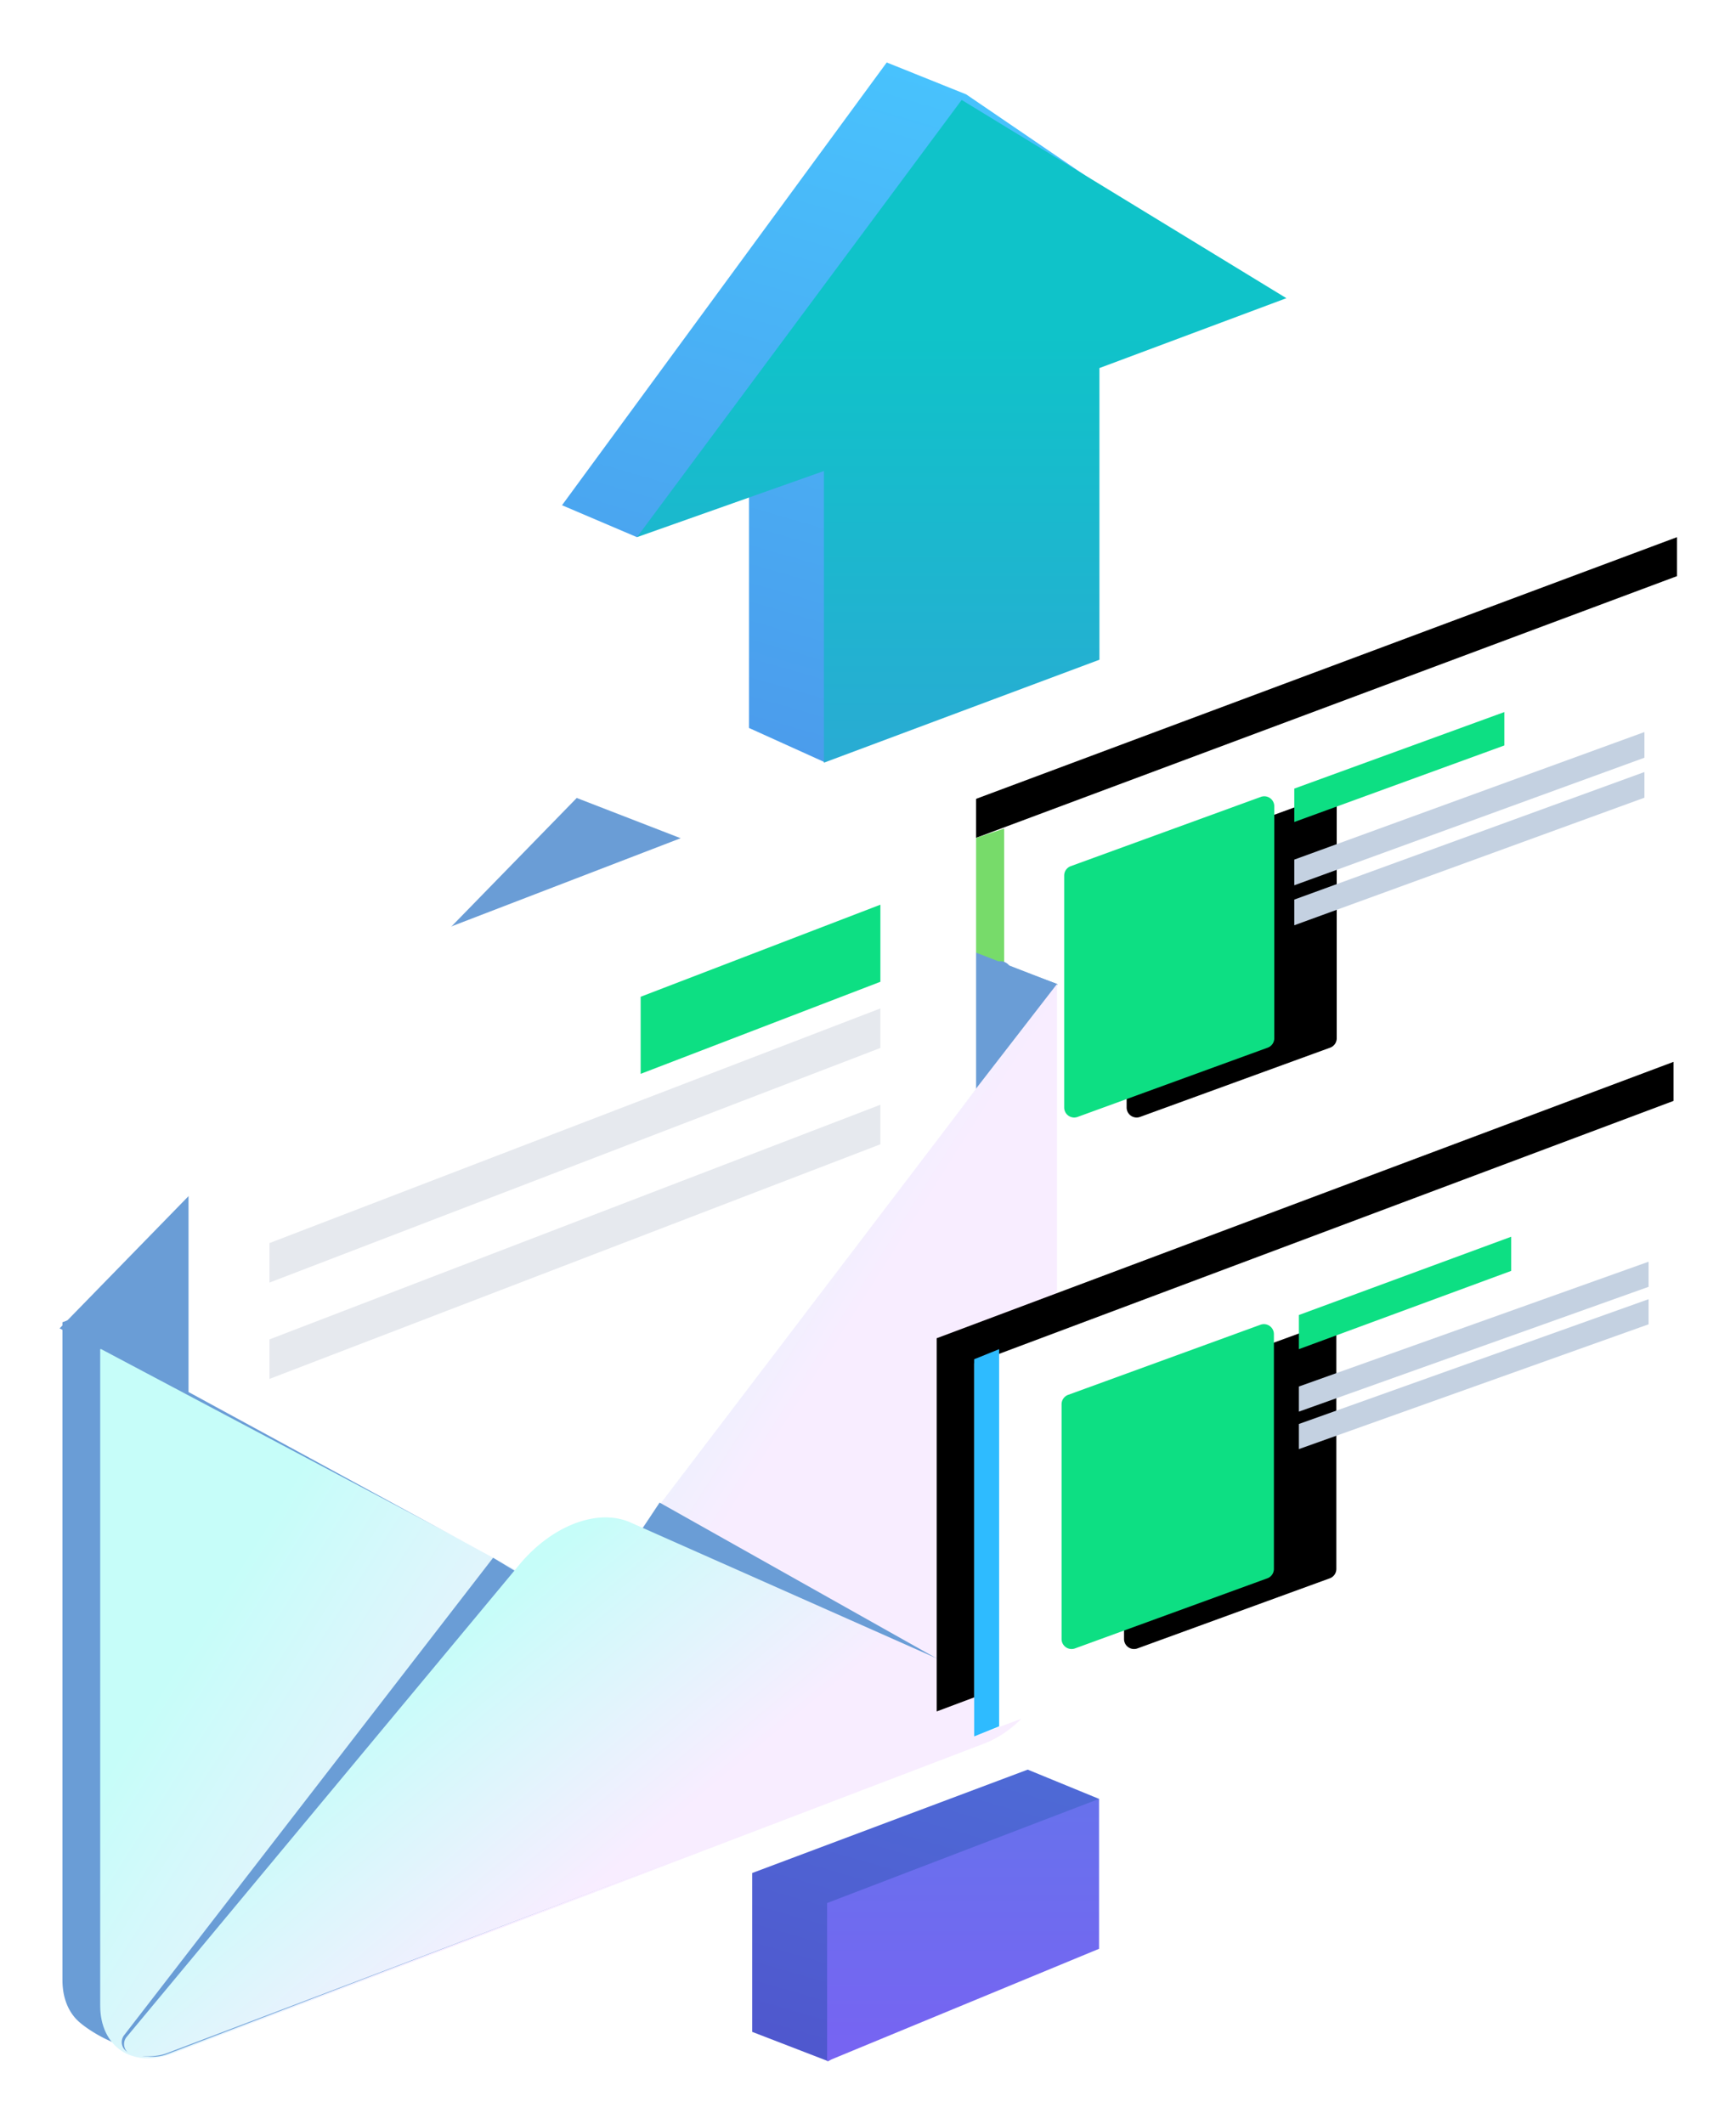 <svg xmlns="http://www.w3.org/2000/svg" xmlns:xlink="http://www.w3.org/1999/xlink" width="139" height="170" viewBox="0 0 139 170">
    <defs>
        <path id="b" d="M0 52l59.274-22.125V0L0 22.125z"/>
        <filter id="a" width="125.3%" height="128.8%" x="-17.7%" y="-18.3%" filterUnits="objectBoundingBox">
            <feOffset dx="-3" dy="-2" in="SourceAlpha" result="shadowOffsetOuter1"/>
            <feGaussianBlur in="shadowOffsetOuter1" result="shadowBlurOuter1" stdDeviation="2"/>
            <feColorMatrix in="shadowBlurOuter1" values="0 0 0 0 0.004 0 0 0 0 0.278 0 0 0 0 0.6 0 0 0 0.1 0"/>
        </filter>
        <path id="d" d="M8.283 44.409l15.22-5.544a.8.8 0 0 0 .527-.752v-18.57a.8.8 0 0 0-1.074-.752l-15.22 5.544a.8.8 0 0 0-.527.752v18.57a.8.8 0 0 0 1.074.752z"/>
        <filter id="c" width="379.4%" height="282.8%" x="-110%" y="-91.4%" filterUnits="objectBoundingBox">
            <feOffset dx="5" in="SourceAlpha" result="shadowOffsetOuter1"/>
            <feGaussianBlur in="shadowOffsetOuter1" result="shadowBlurOuter1" stdDeviation="7"/>
            <feColorMatrix in="shadowBlurOuter1" values="0 0 0 0 0.035 0 0 0 0 0.506 0 0 0 0 0.745 0 0 0 0.2 0"/>
        </filter>
        <filter id="e" width="132.8%" height="111.9%" x="-23.3%" y="-7.2%" filterUnits="objectBoundingBox">
            <feOffset dx="-4" dy="-2" in="SourceAlpha" result="shadowOffsetOuter1"/>
            <feGaussianBlur in="shadowOffsetOuter1" result="shadowBlurOuter1" stdDeviation="2.5"/>
            <feColorMatrix in="shadowBlurOuter1" result="shadowMatrixOuter1" values="0 0 0 0 0.004 0 0 0 0 0.278 0 0 0 0 0.6 0 0 0 0.133 0"/>
            <feMerge>
                <feMergeNode in="shadowMatrixOuter1"/>
                <feMergeNode in="SourceGraphic"/>
            </feMerge>
        </filter>
        <linearGradient id="f" x1="-9.575%" x2="-20.5%" y1="-10.757%" y2="104.53%">
            <stop offset="0%" stop-color="#48C7FF"/>
            <stop offset="100%" stop-color="#504DC9"/>
        </linearGradient>
        <linearGradient id="g" x1="82.57%" x2="82.57%" y1="12.148%" y2="126.32%">
            <stop offset="0%" stop-color="#0FC3C9"/>
            <stop offset="100%" stop-color="#9746FF"/>
        </linearGradient>
        <filter id="h" width="123.5%" height="117.8%" x="-16.7%" y="-10.7%" filterUnits="objectBoundingBox">
            <feOffset dx="-4" dy="-2" in="SourceAlpha" result="shadowOffsetOuter1"/>
            <feGaussianBlur in="shadowOffsetOuter1" result="shadowBlurOuter1" stdDeviation="2.5"/>
            <feColorMatrix in="shadowBlurOuter1" result="shadowMatrixOuter1" values="0 0 0 0 0.004 0 0 0 0 0.278 0 0 0 0 0.6 0 0 0 0.133 0"/>
            <feMerge>
                <feMergeNode in="shadowMatrixOuter1"/>
                <feMergeNode in="SourceGraphic"/>
            </feMerge>
        </filter>
        <linearGradient id="i" x1="41.06%" x2="72.895%" y1="58.764%" y2="35.703%">
            <stop offset="0%" stop-color="#F8EDFF"/>
            <stop offset="100%" stop-color="#C6FDF9"/>
        </linearGradient>
        <path id="k" d="M0 52l59-22.125V0L0 22.125z"/>
        <filter id="j" width="125.4%" height="128.8%" x="-17.8%" y="-18.3%" filterUnits="objectBoundingBox">
            <feOffset dx="-3" dy="-2" in="SourceAlpha" result="shadowOffsetOuter1"/>
            <feGaussianBlur in="shadowOffsetOuter1" result="shadowBlurOuter1" stdDeviation="2"/>
            <feColorMatrix in="shadowBlurOuter1" values="0 0 0 0 0.004 0 0 0 0 0.278 0 0 0 0 0.6 0 0 0 0.1 0"/>
        </filter>
        <path id="m" d="M8.074 44.955l15.4-5.612a.8.8 0 0 0 .526-.751V19.796a.8.8 0 0 0-1.074-.751l-15.4 5.612a.8.8 0 0 0-.526.751v18.796a.8.8 0 0 0 1.074.751z"/>
        <filter id="l" width="376.5%" height="280.7%" x="-108.8%" y="-90.4%" filterUnits="objectBoundingBox">
            <feOffset dx="5" in="SourceAlpha" result="shadowOffsetOuter1"/>
            <feGaussianBlur in="shadowOffsetOuter1" result="shadowBlurOuter1" stdDeviation="7"/>
            <feColorMatrix in="shadowBlurOuter1" values="0 0 0 0 0.035 0 0 0 0 0.506 0 0 0 0 0.745 0 0 0 0.2 0"/>
        </filter>
    </defs>
    <g fill="none" fill-rule="evenodd">
        <g transform="translate(78 45)">
            <use fill="#000" filter="url(#a)" xlink:href="#b"/>
            <use fill="#FFF" xlink:href="#b"/>
        </g>
        <g transform="translate(78 45)">
            <use fill="#000" filter="url(#c)" xlink:href="#d"/>
            <use fill="#0DDF83" xlink:href="#d"/>
        </g>
        <path fill="#0DDF83" d="M103.632 65.8l16.82-6.127V57l-16.82 6.127z"/>
        <path fill="#C4D1E1" d="M103.632 70.867l28.035-10.212V58.6l-28.035 10.211zM103.632 74.067l28.035-10.212V61.8l-28.035 10.211z"/>
        <path fill="#77DB6A" d="M78 97l2.403-.8V66.325l-2.403.8z"/>
        <g filter="url(#e)" transform="translate(49 7)">
            <path fill="url(#f)" d="M37.03 21.552v23.445L21 56l-6.03-2.727V29.828L6 38l-6-2.556L26 0l6.364 2.556L52 15.936l-14.97 5.616zM15.227 144.934l22.062-8.277L43 139l-5.712 10.373L21.317 160l-6.09-2.35v-12.716z"/>
            <path fill="url(#g)" d="M43.03 24.463v23.348l-22.06 8.242V32.705L6 38 32 3l26 15.87-14.97 5.593zM21.227 147.336L43 139v12l-21.774 9v-12.664z"/>
        </g>
        <g fill-rule="nonzero" filter="url(#h)" transform="translate(8 60)">
            <path fill="#6A9DD6" d="M77 19.847V71.19c0 3.387-2.644 7.076-5.778 8.284L8.215 105.84c-1.826.704-4.87-1.07-5.923-2.027-.81-.736-1.292-1.881-1.292-3.31V47.847l74.776-28.84a.9.9 0 0 1 1.224.84z"/>
            <path fill="#6A9DD6" d="M.773 48.334l38.306 20.301L80.69 20.79 42.179 5.877z"/>
            <path fill="url(#i)" d="M.364 20.76v52.542c0 3.38 2.665 7.06 5.825 8.266l64.963 24.802c3.258 1.244 5.825-.542 5.825-3.819V50.009L.364 20.76z" transform="matrix(-1 0 0 1 81 0)"/>
            <path fill="#6A9DD6" d="M4.023 49.956L42.33 70.257l38.306-49.493L42.33 6.79z"/>
            <path fill="#FFF" d="M11.095 24.254V53.43l31.53 17.154 31.529-41.408V0z"/>
            <path fill="#6A9DD6" d="M6.373 106.327c1.192.382 2.192.419 2.999.11l65.327-24.975c1.588-.608 2.143-1.049 3.235-2.805L48.813 62.281l-5.894 8.897-7.436-4.48A10444149115.633 10444149115.633 0 0 0 5.936 104.92a.9.9 0 0 0 .437 1.407z"/>
            <path fill="url(#i)" d="M74.303 106.518c-1.066.162-1.958.108-2.675-.164L6.301 81.578c-1.588-.603-3.077-1.89-4.17-3.335l32.465-14.406c2.582-1.084 6.156.272 8.737 3.314a2323495182.275 2323495182.275 0 0 1 31.526 37.902.9.9 0 0 1-.556 1.465z" transform="matrix(-1 0 0 1 81 0)"/>
            <path fill="#0DDF83" d="M66.492 14.42l-19.195 7.37v6.171l19.195-7.37z"/>
            <path fill="#E6E9EE" d="M66.492 22.724L17.578 41.507v3.163l48.914-18.782zM66.492 30.435L17.578 49.217v3.164L66.492 33.6z"/>
        </g>
        <g>
            <g transform="translate(78 87)">
                <use fill="#000" filter="url(#j)" xlink:href="#k"/>
                <use fill="#FFF" xlink:href="#k"/>
            </g>
            <g transform="translate(78 87)">
                <use fill="#000" filter="url(#l)" xlink:href="#m"/>
                <use fill="#0DDF83" xlink:href="#m"/>
            </g>
            <path fill="#0DDF83" d="M104 108l17-6.266V99l-17 6.266z"/>
            <path fill="#C4D1E1" d="M104 113l28-9.99V101l-28 9.99zM104 116l28-9.99V104l-28 9.99z"/>
            <path fill="#2EBBFF" d="M78 139l2-.808V108l-2 .808z"/>
        </g>
    </g>
</svg>
